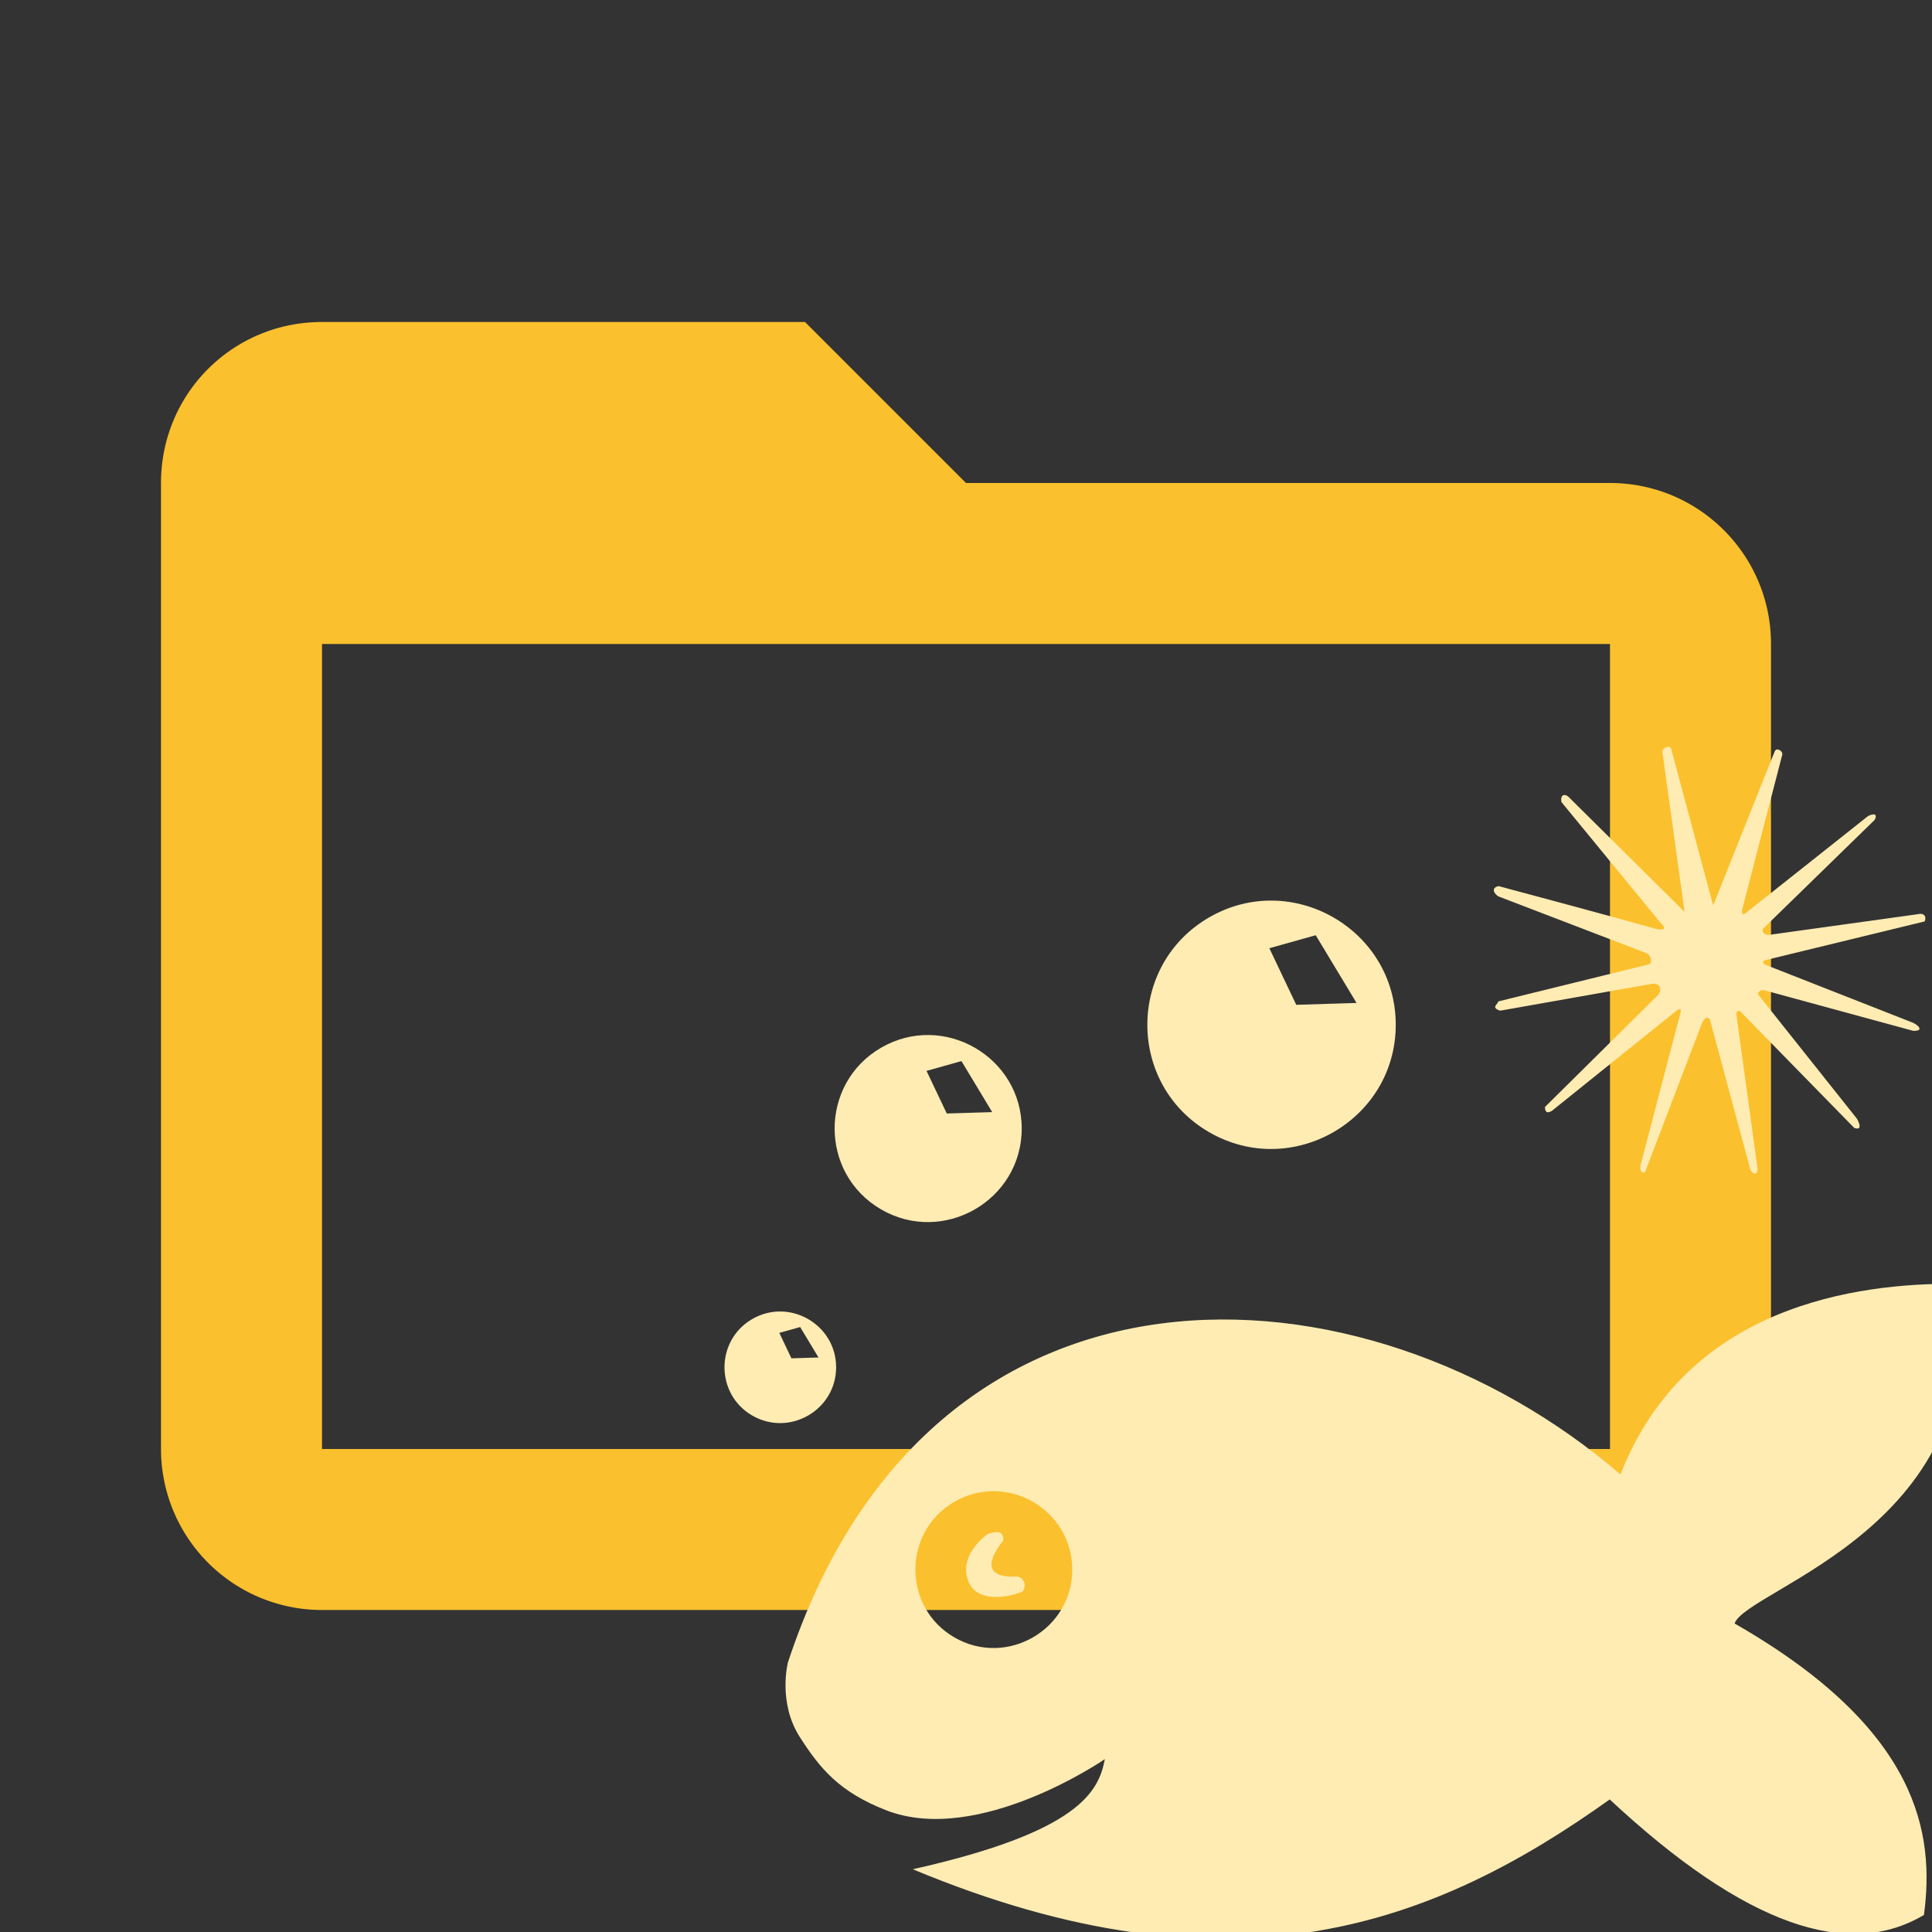 <!--
  - The MIT License (MIT)
  -
  - Copyright (c) 2015-2024 Elior "Mallowigi" Boukhobza
  -
  - Permission is hereby granted, free of charge, to any person obtaining a copy
  - of this software and associated documentation files (the "Software"), to deal
  - in the Software without restriction, including without limitation the rights
  - to use, copy, modify, merge, publish, distribute, sublicense, and/or sell
  - copies of the Software, and to permit persons to whom the Software is
  - furnished to do so, subject to the following conditions:
  -
  - The above copyright notice and this permission notice shall be included in all
  - copies or substantial portions of the Software.
  -
  - THE SOFTWARE IS PROVIDED "AS IS", WITHOUT WARRANTY OF ANY KIND, EXPRESS OR
  - IMPLIED, INCLUDING BUT NOT LIMITED TO THE WARRANTIES OF MERCHANTABILITY,
  - FITNESS FOR A PARTICULAR PURPOSE AND NONINFRINGEMENT. IN NO EVENT SHALL THE
  - AUTHORS OR COPYRIGHT HOLDERS BE LIABLE FOR ANY CLAIM, DAMAGES OR OTHER
  - LIABILITY, WHETHER IN AN ACTION OF CONTRACT, TORT OR OTHERWISE, ARISING FROM,
  - OUT OF OR IN CONNECTION WITH THE SOFTWARE OR THE USE OR OTHER DEALINGS IN THE
  - SOFTWARE.
  -->

<svg data-big="true" clip-rule="evenodd" fill-rule="evenodd" stroke-linejoin="round" stroke-miterlimit="1.414" version="1.1"
     viewBox="0 0 24 24" width="16px" height="16px" xml:space="preserve" xmlns="http://www.w3.org/2000/svg">
    <rect x="0" y="0" width="24" height="24" fill="#333333" stroke="none"/>
    <path d="M20,18H4V8H20M20,6H12L10,4H4C2.89,4 2,4.89 2,6V18A2,2 0 0,0 4,20H20A2,2 0 0,0 22,18V8C22,6.89 21.1,6 20,6Z"
          fill="#FBC02D" data-folderColor="CVS"/>
  <path fill-rule="evenodd" transform="scale(0.03) translate(300 300)" fill="#FFECB3" data-folderIconColor="CVS"
        d="m115.45 337.813c0.083-4.189-2.915-3.756-6.347-2.673 0 0-12.026 8.018-8.352 19.042 3.675 11.024 19.865 6.347 22.871 4.677 2.257-4.377-1.734-6.325-2.857-6.018-9.086 0.368-14.808-2.841-5.315-15.028zm-20.21 40.233c-21.602-12.454-21.602-43.758-2.7e-5 -56.212 21.602-12.454 48.752 3.198 48.752 28.106 0 24.908-27.15 40.56-48.752 28.106zm-28.394 71.51c-19.203-7.531-27.128-16.993-35.625-30.217-9.248-14.392-4.966-30.948-4.966-30.948 58.854-178.6 238.099-169.686 344.745-77.846 27.285-70.026 98.031-79.27 139.01-78.958 17.568 100.081-86.899 126.224-91.747 140.678 76.901 43.999 82.821 87.474 78.402 120.661-31.13 18.623-73.78 4.719-130.114-47.819-71.77 51.259-155.375 84.41-288.585 28.914 68.956-15.461 77.04-32.222 79.514-45.595 0 0-52.438 36.11-90.635 21.13zm330.71-371.955-9.216-66.411c-0.148-1.077 2.926-3.202 3.67-1.065l17.38 64.846 25.449-63.769c0.683-1.887 3.535-0.3 3.156 1.315l-16.509 63.769c-0.42 1.662-0.011 3.019 1.315 1.841l50.696-40.195c4.427-2.167 3.284 1.252 2.423 1.899l-46.019 44.87c-0.437 1.416 1.223 2.72 2.903 2.371l61.508-8.547c2.058-0.523 3.605 0.658 2.645 3.021l-66.004 16.041c-1.56 0.626-0.901 1.252 0 1.877l60.393 23.727c2.753 0.911 5.801 3.877 0.805 3.638l-62.065-16.911c-1.299 0.206-3.023 1.06-1.492 2.619l40.378 50.764c1.327 2.411 1.853 4.863-1.204 3.709l-47.312-48.38c-1.33-0.223-1.675 0.678-1.336 2.361l8.678 63.112c-0.484 3.178-1.951 1.631-2.903 0.599l-16.819-62.396c-0.689-1.481-2.263-1.225-3.395 1.558l-23.427 61.291c-1.781 1.321-2.242-1.174-1.944-2.647l16.67-63.62c0.34-0.937-0.432-1.332-1.578-0.526l-51.781 41.61c-1.621 0.952-2.831 0.979-2.893-1.578l47.249-46.777c1.208-2.722 0.122-4.307-2.568-4.3l-63.212 11.184c-3.992-1.276-1.019-2.552-0.797-3.828l62.717-15.445c1.174-1.523 0.325-3.742-1.338-4.532l-61.471-23.572c-2.563-1.933-2.169-3.734 0.246-4.198 21.193 5.679 42.332 11.336 65.433 17.778 3.016 0.452 4.413 0.039 1.578-2.63l-40.992-49.94c-0.648-3.148 1.51-3.969 3.651-1.446zm-374.856 174.32l5.006 10.529 11.22-0.345-7.595-12.601zm-11.173 34.246c-15.371-8.862-15.371-31.137-2.6e-5 -39.999 15.371-8.862 34.69 2.276 34.69 19.999s-19.319 28.861-34.69 19.999zm214.082-193.527l11.14 23.433 24.969-0.768-16.902-28.042zm-24.864 76.214c-34.209-19.722-34.209-69.294-3e-5 -89.016 34.209-19.722 77.202 5.064 77.202 44.508 0 39.444-42.993 64.23-77.202 44.508zm-117.094-25.422 8.39 17.649 18.806-0.579-12.73-21.121zm-18.727 57.402c-25.765-14.854-25.765-52.19-2.6e-5 -67.044 25.765-14.854 58.146 3.814 58.146 33.522 0 29.708-32.381 48.376-58.146 33.522z"/>
</svg>
